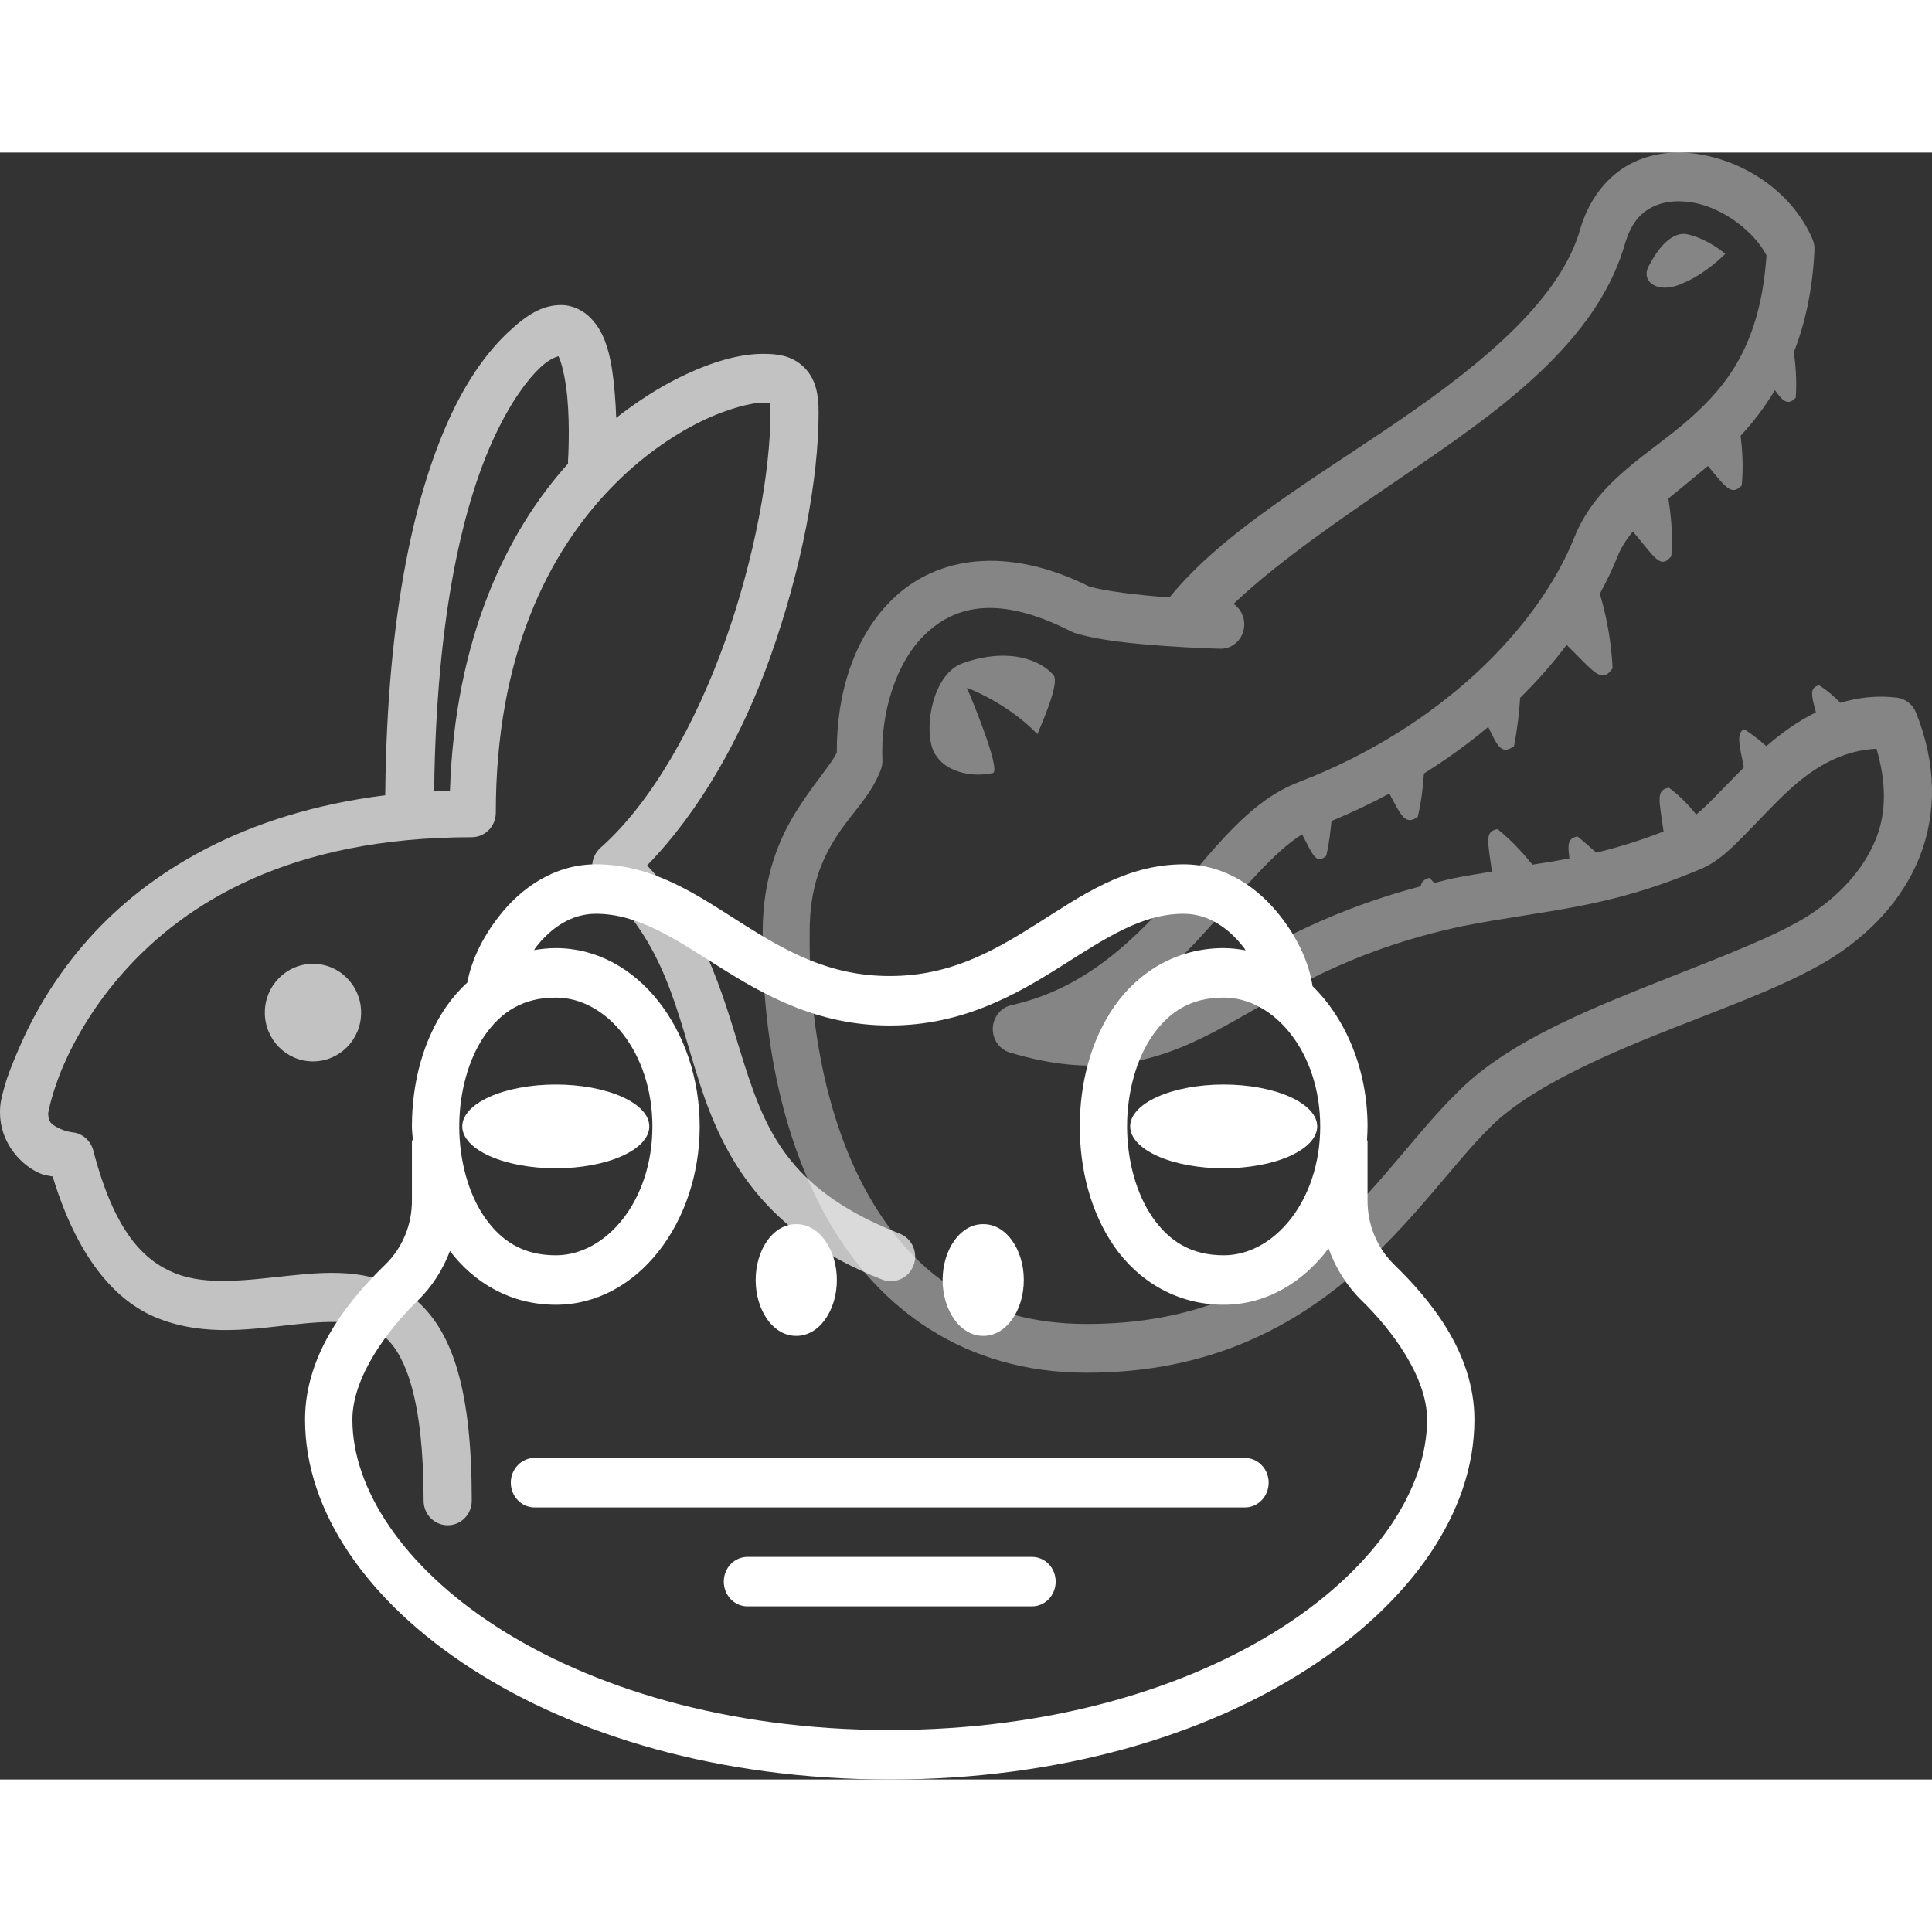 <svg width="50" height="50" viewBox="0 0 38 32" fill="none" xmlns="http://www.w3.org/2000/svg">
<rect x="0" y="0" width="38" height="32" fill="#333333" stroke="none"/>
<path d="M11.72 14C10.893 14 10.238 14.478 9.816 15.021C9.486 15.444 9.272 15.892 9.192 16.324C9.038 16.465 8.901 16.622 8.782 16.793C8.316 17.463 8.102 18.312 8.102 19.156C8.102 19.247 8.116 19.338 8.121 19.429H8.102V20.619C8.102 21.095 7.913 21.547 7.58 21.871C6.925 22.507 6 23.572 6 24.922C6 26.748 7.25 28.515 9.275 29.822C11.3 31.13 14.139 32 17.5 32C20.861 32 23.7 31.13 25.725 29.822C27.75 28.515 29 26.747 29 24.922C29 23.572 28.075 22.508 27.42 21.872V21.871C27.087 21.546 26.898 21.096 26.898 20.62V19.43H26.887C26.892 19.339 26.898 19.248 26.898 19.156C26.898 18.056 26.482 17.048 25.816 16.396C25.748 15.942 25.533 15.468 25.184 15.021C24.762 14.478 24.108 14 23.28 14C22.129 14 21.255 14.627 20.396 15.169C19.537 15.711 18.689 16.197 17.5 16.197C16.311 16.197 15.463 15.711 14.604 15.169C13.745 14.627 12.871 14 11.72 14ZM11.72 14.973C12.54 14.973 13.242 15.445 14.123 16.001C15.005 16.557 16.062 17.17 17.5 17.17C18.938 17.17 19.995 16.557 20.877 16.001C21.758 15.445 22.46 14.973 23.28 14.973C23.766 14.973 24.163 15.251 24.462 15.635C24.477 15.653 24.486 15.674 24.499 15.692C24.358 15.666 24.216 15.648 24.068 15.648C23.138 15.648 22.385 16.122 21.918 16.793C21.452 17.463 21.238 18.312 21.238 19.156C21.238 19.999 21.452 20.848 21.918 21.519C22.385 22.189 23.138 22.663 24.068 22.663C24.899 22.663 25.623 22.23 26.131 21.555C26.27 21.942 26.491 22.296 26.786 22.584L26.787 22.585C27.363 23.144 28.069 24.076 28.069 24.922C28.069 26.27 27.085 27.8 25.235 28.995C23.385 30.189 20.707 31.027 17.5 31.027C14.293 31.027 11.615 30.188 9.765 28.994C7.915 27.799 6.931 26.271 6.931 24.922C6.931 24.076 7.637 23.143 8.213 22.584H8.214C8.497 22.309 8.711 21.973 8.85 21.605C9.32 22.228 10.043 22.663 10.932 22.663C12.545 22.663 13.762 21.039 13.762 19.156C13.762 17.272 12.545 15.648 10.932 15.648C10.784 15.648 10.643 15.664 10.505 15.687C10.517 15.67 10.525 15.651 10.537 15.635C10.837 15.251 11.234 14.973 11.72 14.973ZM10.932 16.621C11.931 16.621 12.832 17.702 12.832 19.156C12.832 20.609 11.931 21.69 10.932 21.69C10.286 21.69 9.857 21.408 9.535 20.946C9.213 20.483 9.033 19.822 9.033 19.156C9.033 18.489 9.213 17.827 9.535 17.364C9.857 16.902 10.286 16.621 10.932 16.621ZM24.068 16.621C25.067 16.621 25.967 17.702 25.967 19.156C25.967 20.609 25.067 21.69 24.068 21.69C23.422 21.69 22.993 21.408 22.671 20.946C22.349 20.483 22.168 19.822 22.168 19.156C22.168 18.489 22.349 17.827 22.671 17.364C22.993 16.902 23.422 16.621 24.068 16.621ZM10.932 18.331C10.444 18.331 9.976 18.418 9.631 18.572C9.286 18.727 9.092 18.936 9.092 19.155C9.092 19.374 9.286 19.583 9.631 19.738C9.976 19.893 10.444 19.979 10.932 19.979C11.42 19.979 11.888 19.893 12.233 19.738C12.578 19.583 12.771 19.374 12.771 19.155C12.771 18.936 12.578 18.727 12.233 18.572C11.888 18.418 11.42 18.331 10.932 18.331ZM24.068 18.331C23.58 18.331 23.112 18.418 22.767 18.572C22.422 18.727 22.229 18.936 22.229 19.155C22.229 19.374 22.422 19.583 22.767 19.738C23.112 19.893 23.58 19.979 24.068 19.979C24.556 19.979 25.024 19.893 25.369 19.738C25.714 19.583 25.908 19.374 25.908 19.155C25.908 18.936 25.714 18.727 25.369 18.572C25.024 18.418 24.556 18.331 24.068 18.331ZM15.661 21.078C15.557 21.076 15.453 21.103 15.356 21.157C15.26 21.212 15.171 21.292 15.097 21.395C15.023 21.497 14.964 21.618 14.924 21.753C14.883 21.887 14.863 22.031 14.863 22.176C14.863 22.322 14.883 22.466 14.924 22.6C14.964 22.734 15.023 22.856 15.097 22.958C15.171 23.06 15.26 23.141 15.356 23.195C15.453 23.249 15.557 23.276 15.661 23.275C15.766 23.276 15.869 23.249 15.966 23.195C16.063 23.141 16.151 23.06 16.225 22.958C16.299 22.856 16.358 22.734 16.399 22.6C16.439 22.466 16.46 22.322 16.46 22.176C16.46 22.031 16.439 21.887 16.399 21.753C16.358 21.618 16.299 21.497 16.225 21.395C16.151 21.292 16.063 21.212 15.966 21.157C15.869 21.103 15.766 21.076 15.661 21.078ZM19.339 21.078C19.234 21.076 19.131 21.103 19.034 21.157C18.937 21.212 18.849 21.292 18.775 21.395C18.701 21.497 18.642 21.618 18.601 21.753C18.561 21.887 18.54 22.031 18.54 22.176C18.54 22.322 18.561 22.466 18.601 22.6C18.642 22.734 18.701 22.856 18.775 22.958C18.849 23.06 18.937 23.141 19.034 23.195C19.131 23.249 19.234 23.276 19.339 23.275C19.443 23.276 19.547 23.249 19.644 23.195C19.74 23.141 19.828 23.06 19.903 22.958C19.977 22.856 20.036 22.734 20.076 22.6C20.117 22.466 20.137 22.322 20.137 22.176C20.137 22.031 20.117 21.887 20.076 21.753C20.036 21.618 19.977 21.497 19.903 21.395C19.828 21.292 19.74 21.212 19.644 21.157C19.547 21.103 19.443 21.076 19.339 21.078ZM10.519 25.676C10.458 25.675 10.396 25.687 10.339 25.711C10.282 25.735 10.23 25.77 10.186 25.816C10.142 25.861 10.107 25.915 10.083 25.974C10.059 26.034 10.047 26.098 10.047 26.162C10.047 26.227 10.059 26.291 10.083 26.35C10.107 26.409 10.142 26.463 10.186 26.509C10.23 26.554 10.282 26.59 10.339 26.614C10.396 26.638 10.458 26.65 10.519 26.649H24.481C24.542 26.65 24.604 26.638 24.661 26.614C24.718 26.59 24.77 26.554 24.814 26.509C24.858 26.463 24.893 26.409 24.917 26.35C24.941 26.291 24.953 26.227 24.953 26.162C24.953 26.098 24.941 26.034 24.917 25.974C24.893 25.915 24.858 25.861 24.814 25.816C24.77 25.77 24.718 25.735 24.661 25.711C24.604 25.687 24.542 25.675 24.481 25.676H10.519ZM14.708 27.622C14.646 27.621 14.585 27.633 14.528 27.657C14.47 27.681 14.418 27.716 14.374 27.762C14.33 27.807 14.296 27.861 14.272 27.92C14.248 27.98 14.236 28.044 14.236 28.108C14.236 28.173 14.248 28.236 14.272 28.296C14.296 28.355 14.33 28.409 14.374 28.455C14.418 28.5 14.47 28.535 14.528 28.56C14.585 28.584 14.646 28.596 14.708 28.595H20.292C20.354 28.596 20.415 28.584 20.472 28.56C20.53 28.535 20.582 28.5 20.626 28.455C20.67 28.409 20.704 28.355 20.728 28.296C20.752 28.236 20.764 28.173 20.764 28.108C20.764 28.044 20.752 27.98 20.728 27.92C20.704 27.861 20.67 27.807 20.626 27.762C20.582 27.716 20.53 27.681 20.472 27.657C20.415 27.633 20.354 27.621 20.292 27.622H14.708Z" fill="white"/>
<path d="M11.04 3C11.267 3 11.482 3.114 11.617 3.255C11.752 3.396 11.837 3.545 11.898 3.705C12.02 4.025 12.059 4.378 12.091 4.725C12.105 4.893 12.115 5.062 12.12 5.219C12.546 4.886 12.967 4.62 13.363 4.425C14.009 4.106 14.56 3.96 15.006 3.96C15.254 3.96 15.557 3.978 15.805 4.215C16.053 4.451 16.101 4.773 16.101 5.114C16.101 6.423 15.768 8.185 15.154 9.913C14.597 11.478 13.772 12.95 12.727 14.022C13.948 15.306 14.266 16.774 14.665 18.011C15.1 19.357 15.616 20.448 17.699 21.265C17.945 21.364 18.064 21.645 17.966 21.895C17.867 22.144 17.59 22.264 17.344 22.165C15.023 21.254 14.227 19.748 13.763 18.311C13.299 16.873 13.088 15.538 11.809 14.397C11.708 14.305 11.648 14.174 11.648 14.037C11.648 13.9 11.708 13.769 11.809 13.677C12.821 12.783 13.685 11.229 14.266 9.598C14.847 7.967 15.154 6.254 15.154 5.114C15.154 5.013 15.145 4.968 15.139 4.934C15.113 4.933 15.078 4.919 15.006 4.919C14.812 4.919 14.327 5.023 13.778 5.294C13.228 5.566 12.597 5.994 12.002 6.614C10.81 7.855 9.752 9.859 9.752 12.987C9.752 13.252 9.54 13.467 9.279 13.467C5.701 13.467 3.655 14.759 2.457 16.091C1.857 16.757 1.474 17.434 1.243 17.966C1.128 18.232 1.053 18.472 1.006 18.641C0.971 18.766 0.953 18.879 0.947 18.896C0.951 19.074 1.01 19.111 1.139 19.181C1.273 19.252 1.421 19.271 1.421 19.271C1.62 19.289 1.785 19.434 1.835 19.631C2.251 21.226 2.825 21.797 3.448 22.045C4.071 22.292 4.863 22.178 5.697 22.09C6.532 22.002 7.468 21.94 8.198 22.585C8.929 23.23 9.279 24.407 9.279 26.514C9.281 26.686 9.192 26.847 9.044 26.935C8.896 27.022 8.715 27.022 8.567 26.935C8.419 26.847 8.33 26.686 8.332 26.514C8.332 24.519 7.967 23.648 7.577 23.304C7.187 22.961 6.606 22.963 5.801 23.049C4.996 23.136 4.042 23.299 3.108 22.93C2.235 22.585 1.506 21.689 1.036 20.14C0.918 20.114 0.869 20.127 0.696 20.035C0.379 19.867 -4.45264e-07 19.454 -4.45265e-07 18.881C-4.45265e-07 18.693 0.03 18.584 0.089 18.371C0.148 18.157 0.252 17.898 0.385 17.591C0.651 16.976 1.082 16.202 1.761 15.447C2.901 14.179 4.76 12.993 7.577 12.642C7.612 8.959 8.191 6.603 8.879 5.144C9.234 4.393 9.627 3.881 9.989 3.54C10.352 3.199 10.655 3 11.04 3ZM10.981 4.005C10.975 4.018 10.842 4.025 10.625 4.23C10.37 4.47 10.05 4.901 9.738 5.564C9.134 6.839 8.581 9.036 8.539 12.567C8.642 12.562 8.744 12.556 8.85 12.552C8.948 9.579 9.952 7.473 11.173 6.119C11.171 6.095 11.171 6.069 11.173 6.044C11.173 6.044 11.214 5.416 11.158 4.814C11.13 4.515 11.073 4.232 11.01 4.065C10.997 4.029 10.992 4.027 10.981 4.005ZM6.156 15.957C6.68 15.957 7.103 16.386 7.103 16.916C7.103 17.447 6.68 17.876 6.156 17.876C5.633 17.876 5.209 17.447 5.209 16.916C5.209 16.386 5.633 15.957 6.156 15.957Z" fill="white" fill-opacity="0.7"/>
<path d="M33.107 0.002C32.989 -0.003 32.872 0.001 32.755 0.014C32.52 0.041 32.289 0.108 32.071 0.222C31.635 0.45 31.276 0.879 31.094 1.461C31.092 1.467 31.09 1.473 31.089 1.479C30.713 2.854 29.217 4.111 27.51 5.279C25.843 6.419 24.045 7.462 23.004 8.75C22.986 8.749 22.989 8.75 22.971 8.748C22.405 8.708 21.731 8.627 21.425 8.536C19.794 7.725 18.431 7.955 17.582 8.759C16.77 9.528 16.451 10.7 16.459 11.798C16.38 11.994 16.044 12.361 15.691 12.911C15.335 13.465 15.002 14.241 15.001 15.319C14.978 17.208 15.328 19.331 16.308 21.033C17.289 22.737 18.962 24 21.374 24C26.063 24 27.859 20.589 29.31 19.171C29.312 19.169 29.313 19.168 29.315 19.166C29.977 18.499 31.207 17.908 32.48 17.392C33.754 16.877 35.06 16.43 35.968 15.88C35.969 15.88 35.97 15.879 35.971 15.878C36.777 15.382 37.421 14.698 37.756 13.857C38.091 13.015 38.094 12.024 37.684 11.013C37.653 10.935 37.602 10.867 37.537 10.816C37.472 10.765 37.395 10.732 37.314 10.722C36.912 10.673 36.542 10.72 36.198 10.823C36.08 10.707 35.947 10.583 35.781 10.48C35.591 10.519 35.623 10.668 35.717 11.011C35.354 11.189 35.03 11.426 34.742 11.676C34.613 11.562 34.465 11.442 34.304 11.342C34.151 11.421 34.205 11.639 34.3 12.093C34.075 12.319 33.864 12.54 33.683 12.723C33.565 12.843 33.458 12.941 33.363 13.02C33.226 12.852 33.058 12.666 32.826 12.493C32.564 12.539 32.634 12.728 32.72 13.355C32.243 13.538 31.81 13.672 31.397 13.77C31.282 13.671 31.157 13.555 31.026 13.452C30.828 13.493 30.834 13.614 30.869 13.884C30.631 13.93 30.385 13.968 30.141 14.007C30.011 13.852 29.795 13.582 29.455 13.308C29.197 13.352 29.261 13.54 29.345 14.143C29.098 14.184 28.861 14.221 28.584 14.275C28.582 14.276 28.579 14.276 28.577 14.277C28.449 14.304 28.335 14.337 28.212 14.367L28.116 14.267C27.998 14.297 27.958 14.351 27.943 14.433C25.906 14.968 24.661 15.786 23.646 16.342C22.992 16.7 22.438 16.933 21.777 16.987C22.538 16.516 23.167 15.925 23.691 15.344C24.442 14.511 25.053 13.754 25.611 13.411C25.827 13.824 25.883 14.003 26.084 13.836C26.147 13.575 26.168 13.35 26.189 13.149C26.584 12.984 26.964 12.805 27.327 12.609C27.565 13.053 27.639 13.239 27.885 13.068C27.955 12.777 27.99 12.477 28.007 12.214C28.46 11.93 28.884 11.624 29.272 11.298C29.465 11.705 29.539 11.844 29.778 11.678C29.847 11.323 29.881 11.009 29.899 10.726C30.239 10.391 30.544 10.042 30.814 9.684C31.349 10.208 31.498 10.464 31.718 10.144C31.684 9.461 31.547 8.951 31.467 8.679C31.601 8.432 31.72 8.183 31.82 7.933C31.89 7.761 31.991 7.605 32.117 7.454C32.548 7.961 32.656 8.208 32.873 7.938C32.909 7.489 32.86 7.104 32.815 6.804C33.055 6.609 33.316 6.398 33.593 6.165C33.941 6.58 34.052 6.762 34.258 6.548C34.294 6.169 34.269 5.842 34.236 5.57C34.477 5.313 34.706 5.015 34.91 4.674C35.071 4.899 35.165 4.982 35.32 4.822C35.345 4.475 35.316 4.169 35.283 3.927C35.502 3.369 35.651 2.71 35.688 1.921C35.692 1.845 35.678 1.77 35.649 1.701C35.265 0.811 34.383 0.205 33.458 0.04C33.342 0.02 33.225 0.007 33.107 0.002ZM33.075 0.96C33.148 0.963 33.224 0.971 33.302 0.985C33.892 1.09 34.498 1.548 34.745 2.022C34.627 3.75 33.988 4.571 33.22 5.248C32.428 5.946 31.421 6.445 30.969 7.561L30.968 7.563C30.248 9.364 28.314 11.315 25.558 12.378C24.525 12.765 23.845 13.769 23.017 14.688C22.188 15.607 21.259 16.465 19.891 16.771C19.791 16.793 19.701 16.85 19.635 16.931C19.569 17.013 19.531 17.116 19.527 17.222C19.523 17.329 19.554 17.433 19.614 17.52C19.674 17.607 19.76 17.67 19.859 17.7C21.692 18.258 22.898 17.836 24.077 17.19C25.257 16.544 26.48 15.704 28.764 15.216C30.432 14.889 31.604 14.879 33.463 14.087C33.465 14.087 33.466 14.086 33.467 14.086C33.805 13.938 34.056 13.685 34.328 13.409C34.6 13.133 34.881 12.824 35.182 12.546C35.702 12.064 36.264 11.757 36.909 11.727C37.101 12.384 37.107 12.974 36.901 13.49C36.66 14.098 36.173 14.637 35.503 15.052H35.502C34.747 15.508 33.445 15.972 32.145 16.499C30.846 17.026 29.537 17.609 28.675 18.475C26.987 20.126 25.642 23.041 21.374 23.041C19.261 23.041 17.955 22.026 17.101 20.542C16.246 19.057 15.902 17.083 15.925 15.329C15.925 15.326 15.925 15.324 15.925 15.322C15.925 14.437 16.169 13.895 16.459 13.443C16.75 12.99 17.121 12.669 17.323 12.144C17.348 12.08 17.359 12.012 17.356 11.943C17.315 11.033 17.621 10.02 18.205 9.468C18.788 8.915 19.641 8.689 21.077 9.424C21.101 9.436 21.126 9.446 21.151 9.453C21.635 9.601 22.312 9.663 22.906 9.705C23.501 9.748 23.995 9.76 23.995 9.76C24.096 9.763 24.196 9.733 24.278 9.672C24.361 9.611 24.422 9.524 24.452 9.424C24.483 9.324 24.48 9.216 24.446 9.118C24.412 9.019 24.347 8.934 24.262 8.878C25.201 7.984 26.572 7.068 28.018 6.08C29.762 4.886 31.475 3.577 31.977 1.74L31.973 1.758C32.091 1.381 32.268 1.193 32.487 1.078C32.652 0.992 32.853 0.951 33.075 0.96ZM33.045 1.607C32.705 1.671 32.457 2.185 32.457 2.185C32.226 2.521 32.596 2.809 33.103 2.569C33.565 2.377 33.934 1.993 33.934 1.993C33.934 1.993 33.611 1.706 33.196 1.61C33.144 1.598 33.093 1.598 33.045 1.607ZM19.842 9.9C19.581 9.884 19.273 9.922 18.926 10.048C18.28 10.288 18.141 11.534 18.419 11.87C18.603 12.157 19.065 12.302 19.527 12.206C19.712 12.158 19.019 10.528 19.019 10.528C19.019 10.528 19.804 10.815 20.404 11.439C20.589 11.007 20.82 10.432 20.727 10.288C20.583 10.108 20.277 9.928 19.842 9.9Z" fill="white" fill-opacity="0.4"/>
</svg>
